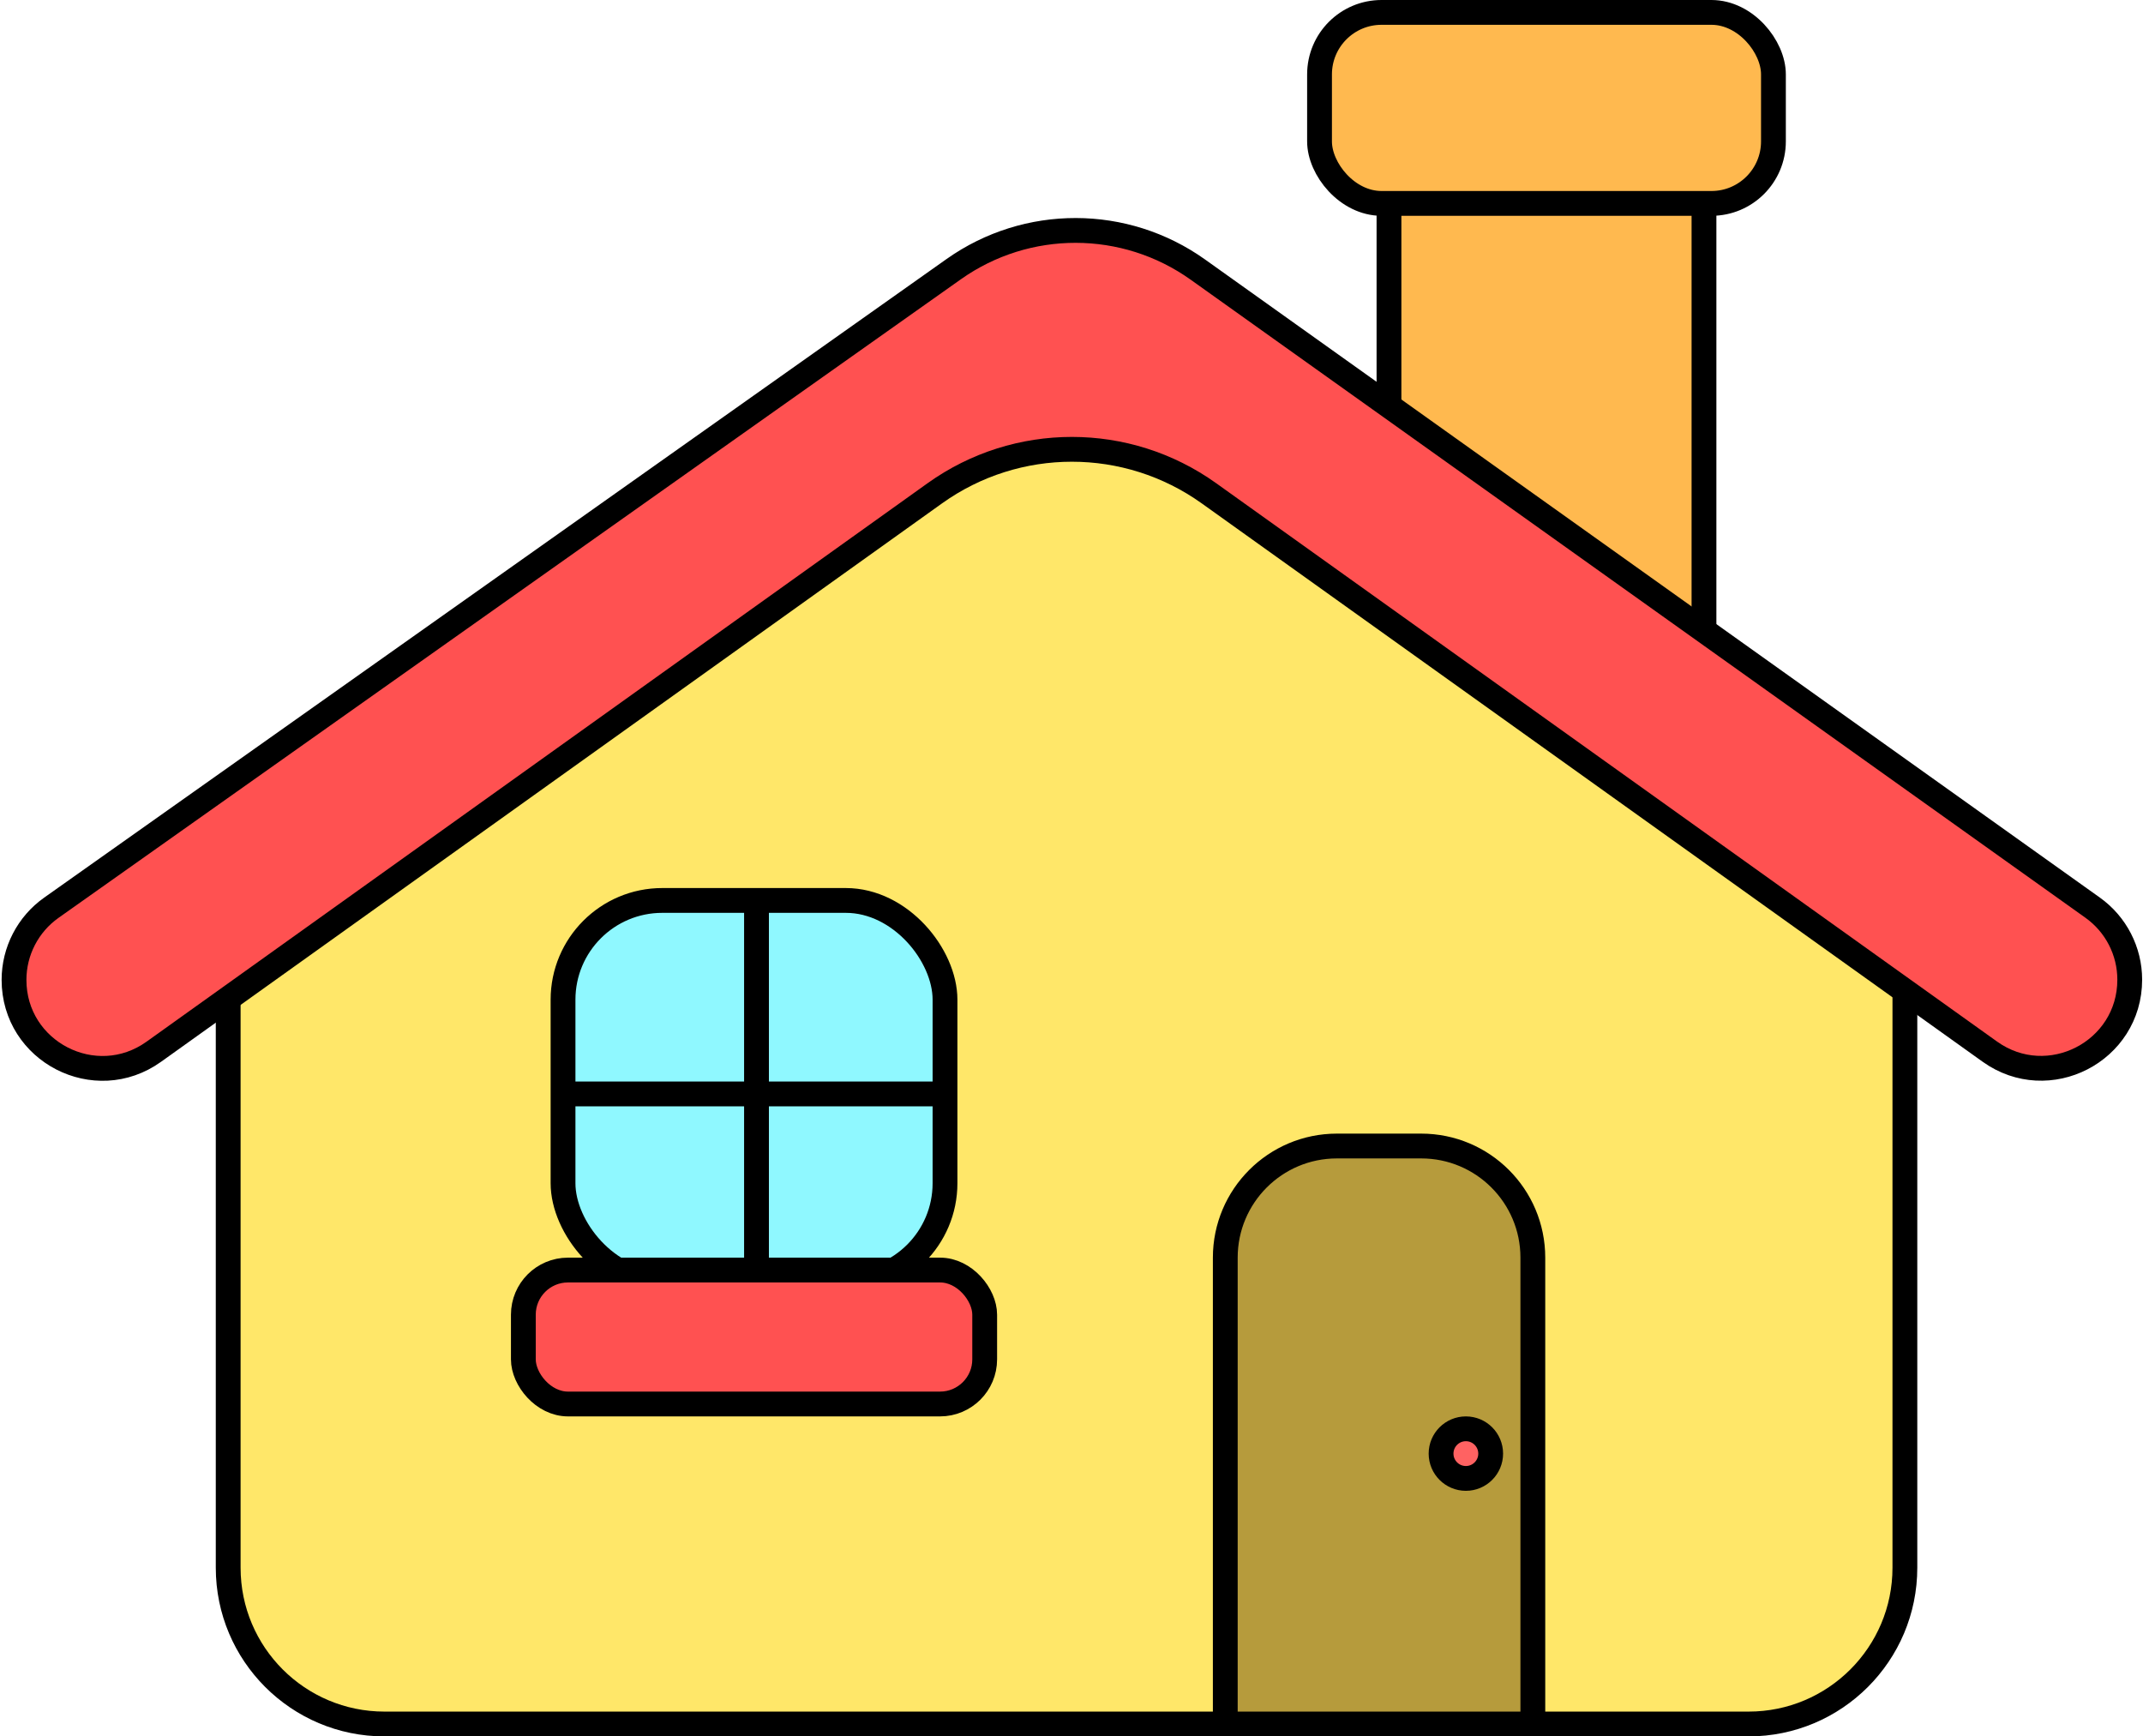 <svg width="864" height="700" viewBox="0 0 864 700" fill="none" xmlns="http://www.w3.org/2000/svg">
<rect x="560" y="5" width="127" height="286" rx="25" fill="#FFB94F" stroke="black" stroke-width="10"/>
<path d="M92 399.538C92 378.912 102.097 359.592 119.032 347.815L399.367 152.87C420.835 137.94 449.294 137.825 470.883 152.579L740.547 336.877C757.726 348.618 768 368.083 768 388.89V632C768 666.794 739.794 695 705 695H155C120.206 695 92 666.794 92 632V399.538Z" fill="#FFE769" stroke="black" stroke-width="10"/>
<rect x="532" y="5" width="183" height="77" rx="25" fill="#FFB94F" stroke="black" stroke-width="10"/>
<path d="M494 507C494 482.147 514.147 462 539 462H573C597.853 462 618 482.147 618 507V695H494V507Z" fill="#B69B3C" stroke="black" stroke-width="10"/>
<circle cx="591" cy="586" r="10" fill="#FF6262" stroke="black" stroke-width="10"/>
<path d="M5.653 395.019C5.653 383.459 11.263 372.618 20.7 365.94L384.509 108.508C414.023 87.624 453.517 87.696 482.955 108.686L843.696 365.911C853.082 372.603 858.653 383.419 858.653 394.946C858.653 423.958 825.854 440.829 802.252 423.955L487.405 198.855C454.359 175.229 409.948 175.229 376.902 198.855L61.994 423.998C38.418 440.854 5.653 424.001 5.653 395.019Z" fill="#FF5151" stroke="black" stroke-width="10"/>
<rect x="227" y="363" width="154" height="154" rx="40" fill="#8FF8FF" stroke="black" stroke-width="10"/>
<line x1="305" y1="366" x2="305" y2="516" stroke="black" stroke-width="10"/>
<line x1="229" y1="441" x2="379" y2="441" stroke="black" stroke-width="10"/>
<rect x="211" y="512" width="186" height="54" rx="18" fill="#FF5151" stroke="black" stroke-width="10"/>
</svg>
